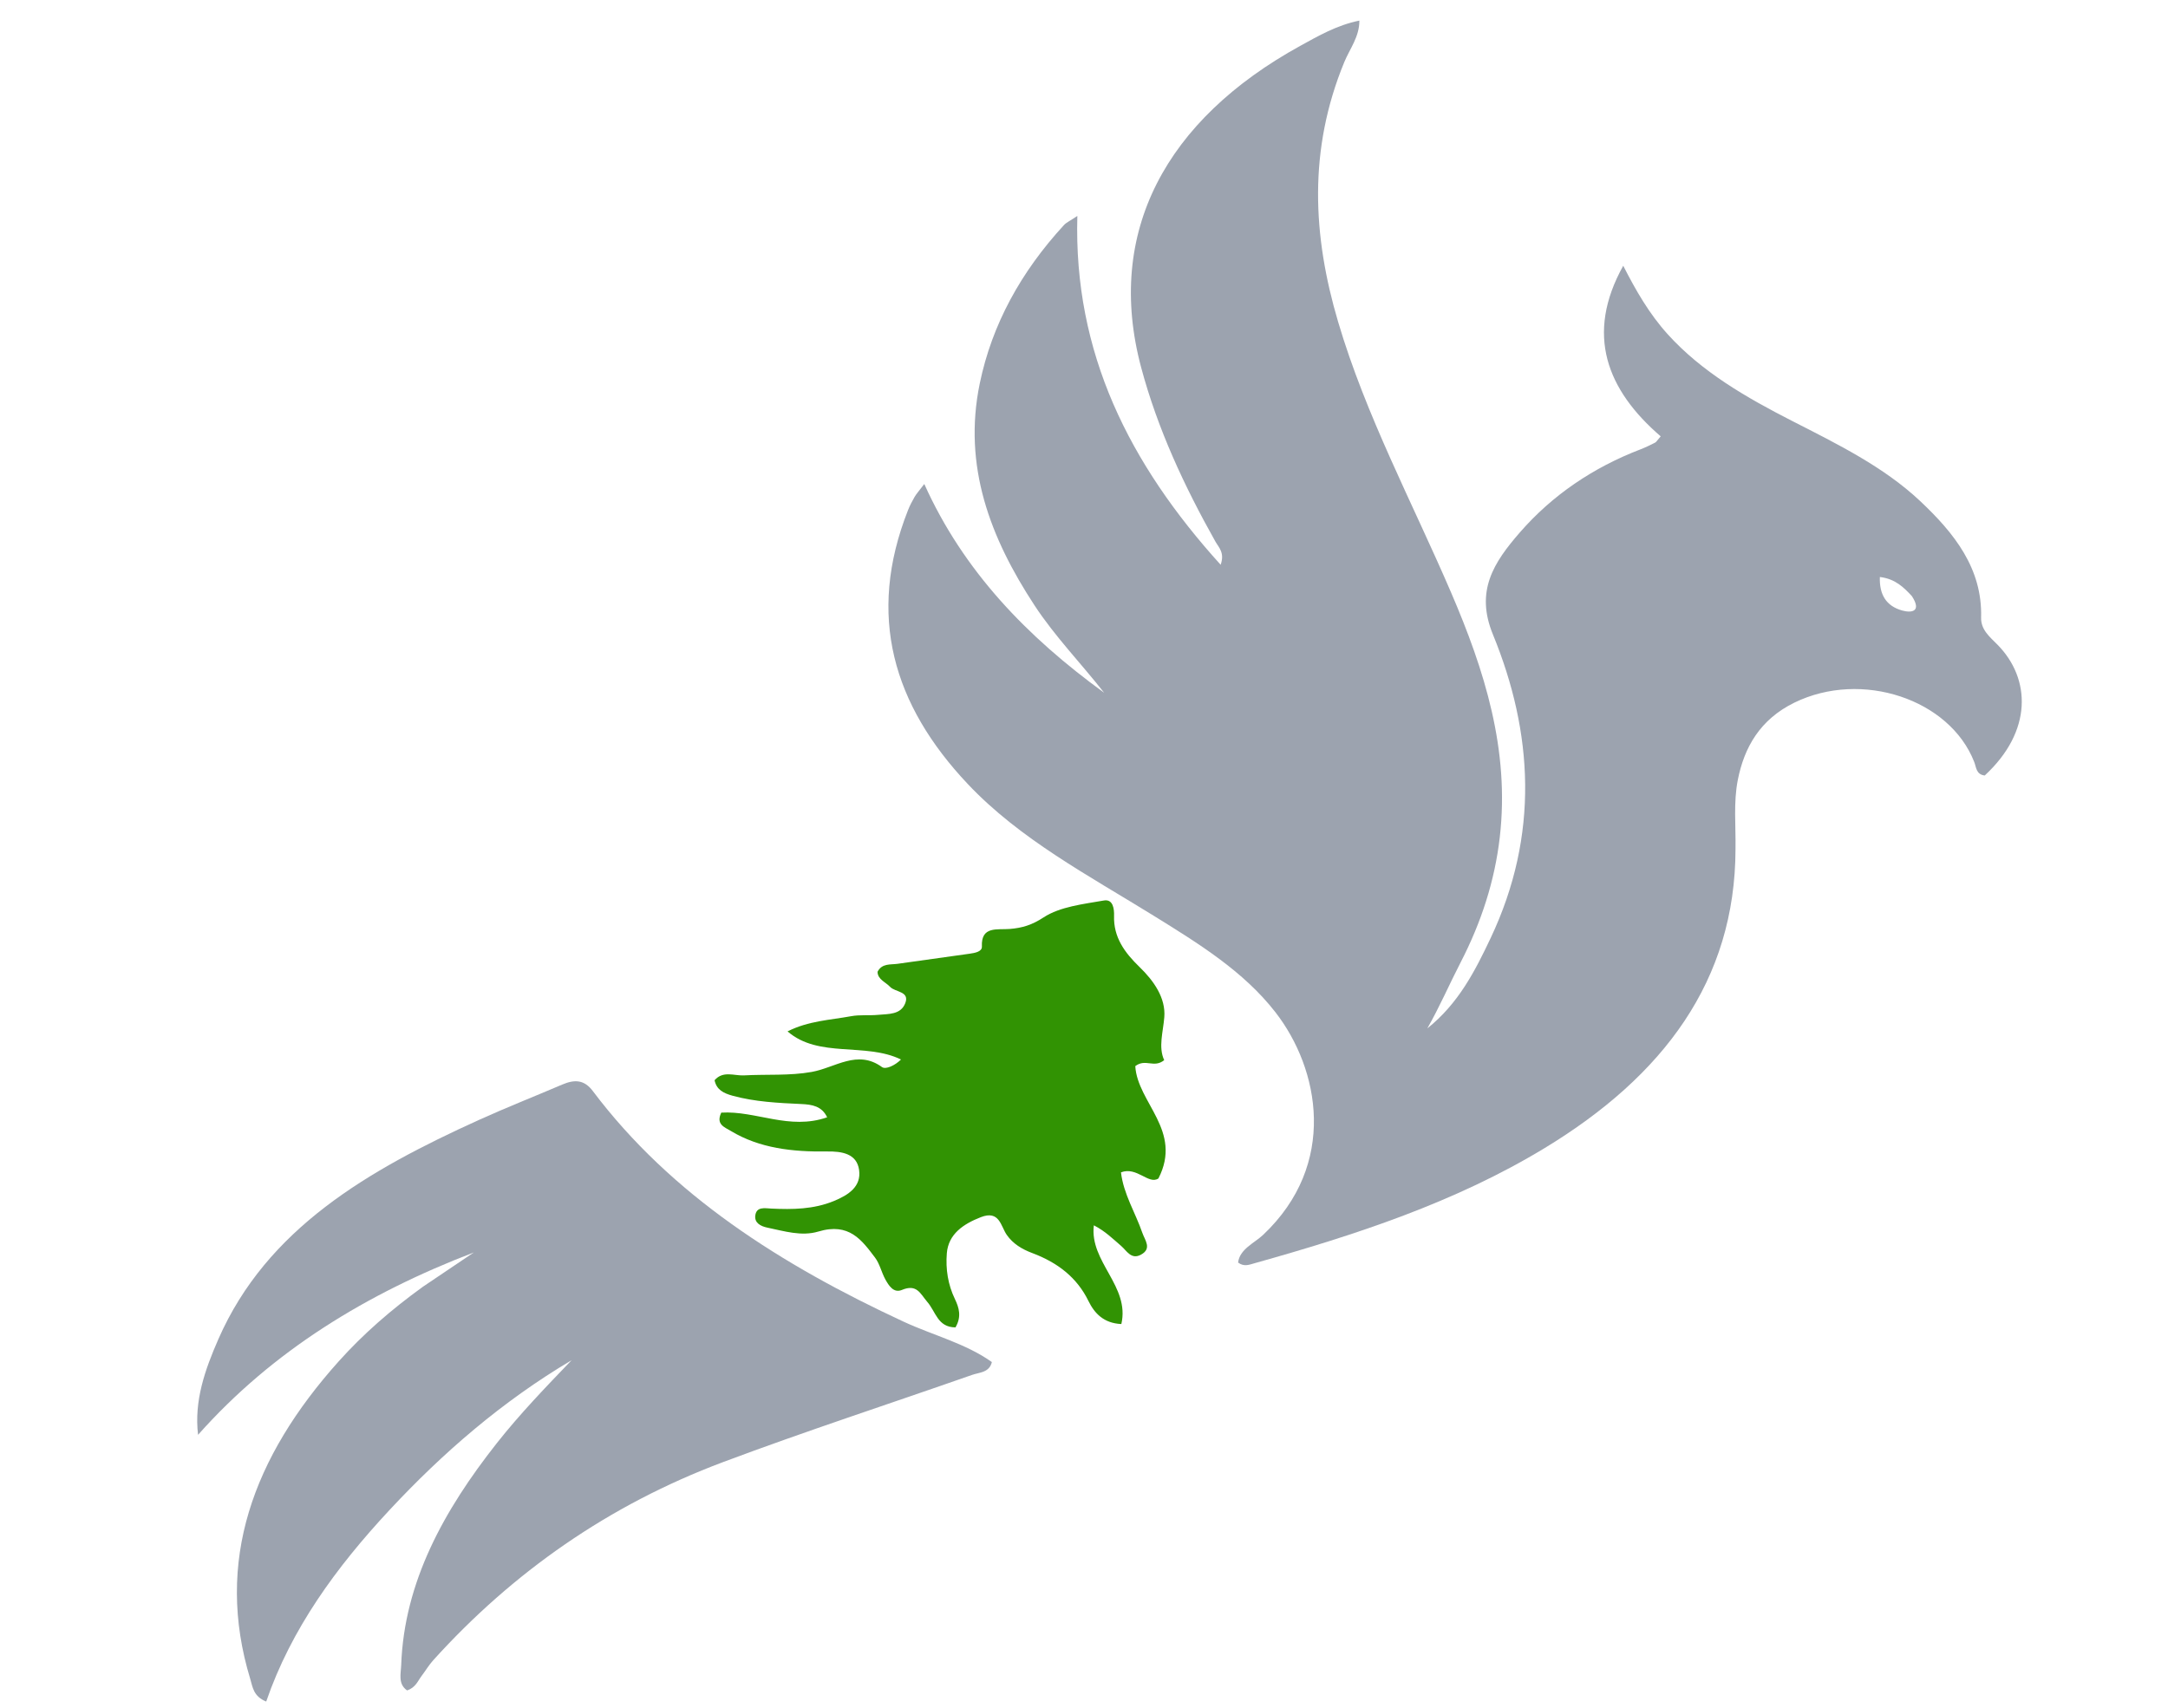 <svg width="410" height="323" viewBox="0 0 410 323" fill="none" xmlns="http://www.w3.org/2000/svg">
<g clip-path="url(#clip0_54_10)">
<path d="M328.209 160.614C328.161 185.522 314.539 203.552 292.157 217.142C275.175 227.452 256.331 233.604 237.186 238.969C236.26 239.228 235.257 239.67 234.141 238.819C234.451 236.263 237.219 235.143 238.865 233.591C253.027 220.24 249.558 202.211 241.191 191.458C235.162 183.709 226.683 178.484 218.206 173.234C205.881 165.602 192.883 158.755 183.019 148.3C168.921 133.358 163.852 116.435 171.717 96.505C172.057 95.642 172.495 94.801 172.967 93.984C173.291 93.424 173.753 92.924 174.795 91.551C182.213 108.056 194.27 120.472 208.808 131.036C204.461 125.495 199.49 120.378 195.646 114.515C187.286 101.765 182.05 88.177 185.29 72.519C187.597 61.374 193.07 51.421 201.219 42.563C201.655 42.09 202.332 41.794 203.742 40.849C203.012 66.76 213.563 87.733 230.842 106.83C231.65 104.534 230.474 103.551 229.851 102.441C223.959 91.952 218.923 81.141 215.817 69.541C208.958 43.921 220.493 22.66 245.89 8.677C249.338 6.779 252.799 4.769 257.075 3.895C257.105 6.93 255.252 9.251 254.228 11.736C247.38 28.342 248.236 44.589 253.053 60.869C258.319 78.669 267.097 95.059 274.405 112.041C280.749 126.782 285.539 141.883 283.628 158.389C282.68 166.583 280.161 174.418 276.22 182.053C274.09 186.179 272.265 190.439 269.927 194.528C275.808 189.841 278.96 183.658 281.899 177.447C291.142 157.916 289.924 138.525 282.331 120.013C278.976 111.835 282.419 106.46 287.444 100.694C293.553 93.682 301.238 88.451 310.281 84.981C311.213 84.623 312.112 84.177 313.002 83.728C313.231 83.613 313.367 83.332 314.06 82.536C303.88 73.773 299.743 63.259 306.977 50.267C309.346 54.916 311.871 59.332 315.375 63.212C321.8 70.326 330.22 75.182 338.932 79.633C347.541 84.031 356.234 88.293 363.14 94.79C369.599 100.866 374.908 107.549 374.656 116.792C374.591 119.143 376.317 120.487 377.767 121.961C384.055 128.354 384.434 138.291 375.342 146.69C373.706 146.495 373.75 145.148 373.355 144.134C368.714 132.243 352.052 126.7 339.352 132.905C332.871 136.072 329.857 141.345 328.642 147.544C327.805 151.813 328.282 156.069 328.209 160.614ZM361.569 112.766C360.024 111.097 358.428 109.497 355.51 109.143C355.39 112.423 356.672 114.632 359.736 115.484C361.521 115.98 363.469 115.687 361.569 112.766Z" fill="#9CA3AF"/>
<path d="M79.972 243.4C83.353 241.103 86.479 239.007 89.604 236.911C69.373 244.659 51.569 255.509 37.457 271.407C36.692 264.984 38.752 259.118 41.3 253.303C50.469 232.371 69.686 221.328 90.487 211.881C95.699 209.514 101.044 207.414 106.312 205.158C108.731 204.122 110.518 204.261 112.11 206.377C126.935 226.076 147.762 239.268 170.897 250.009C176.437 252.58 182.626 254.113 187.577 257.645C187.101 259.644 185.225 259.586 183.857 260.065C168.152 265.567 152.312 270.728 136.743 276.565C115.07 284.691 96.929 297.46 81.942 314.032C81.111 314.952 80.485 316.02 79.739 317.003C79.012 317.96 78.633 319.185 76.993 319.757C75.226 318.54 75.814 316.604 75.873 314.943C76.434 299.269 83.934 285.684 93.975 272.958C98.29 267.489 103.188 262.397 108.095 257.296C94.947 265.094 83.71 274.835 73.621 285.676C63.564 296.482 55.062 308.14 50.342 321.86C47.901 320.87 47.787 319.104 47.331 317.607C40.554 295.369 47.816 275.623 64.058 257.505C68.691 252.336 73.963 247.741 79.972 243.4Z" fill="#9CA3AF"/>
<path d="M175.315 246.204C174.009 244.647 173.364 242.827 170.549 244.005C168.99 244.657 168.063 243.148 167.442 242.026C166.695 240.677 166.387 239.074 165.464 237.858C162.97 234.573 160.591 231.202 154.759 232.955C151.578 233.912 148.29 232.869 145.139 232.221C143.811 231.947 142.662 231.301 142.835 229.931C143.056 228.181 144.662 228.554 145.867 228.611C149.87 228.801 153.854 228.761 157.689 227.184C160.489 226.033 162.905 224.441 162.467 221.305C162.032 218.191 159.184 217.767 156.407 217.807C149.885 217.901 143.664 217.212 138.235 213.941C136.999 213.197 135.343 212.691 136.404 210.462C142.988 210.067 149.268 213.841 156.427 211.345C155.421 209.225 153.579 208.928 151.539 208.835C147.149 208.633 142.768 208.421 138.559 207.27C136.811 206.792 135.498 206.119 135.136 204.332C136.765 202.47 138.842 203.518 140.706 203.416C144.981 203.182 149.327 203.514 153.511 202.762C157.966 201.961 162.147 198.463 166.792 201.842C167.492 202.351 169.234 201.562 170.392 200.414C163.685 197.131 154.823 200.219 148.938 195.095C152.883 193.097 156.987 192.952 160.948 192.222C162.62 191.914 164.368 192.129 166.073 191.964C168.015 191.777 170.331 191.972 171.195 189.763C172.086 187.485 169.297 187.704 168.328 186.671C167.463 185.749 165.983 185.273 165.953 183.821C166.803 182.185 168.367 182.503 169.725 182.313C174.259 181.679 178.791 181.029 183.326 180.407C184.363 180.264 185.736 180.023 185.691 179.044C185.509 175.109 188.612 175.912 190.97 175.718C193.336 175.523 195.141 174.981 197.377 173.519C200.466 171.501 204.863 171.017 208.769 170.335C210.535 170.027 210.723 172.01 210.684 173.206C210.552 177.275 212.673 180.18 215.508 182.922C218.206 185.531 220.478 188.774 220.186 192.407C219.959 195.24 219.028 198.072 220.167 200.536C218.192 202.116 216.663 200.172 214.698 201.664C215.106 208.612 223.708 213.857 219.077 222.912C217.218 224.157 215.018 220.604 211.994 221.757C212.47 225.864 214.723 229.387 216.037 233.207C216.516 234.598 217.892 236.172 215.777 237.328C213.924 238.341 213.064 236.566 212.029 235.68C210.463 234.339 209.018 232.882 206.861 231.777C206.015 238.713 213.718 243.255 212.063 250.452C208.719 250.305 206.967 248.4 205.835 246.08C203.683 241.672 200.036 238.829 195.213 237.024C193.264 236.294 191.57 235.271 190.392 233.583C189.25 231.946 189.036 228.858 185.492 230.236C182.192 231.519 179.348 233.428 179.058 237.073C178.819 240.086 179.273 242.987 180.581 245.711C181.375 247.366 181.88 249.05 180.695 251.087C177.279 251.049 177.014 248.132 175.315 246.204Z" fill="#319303"/>
</g>
<defs>
<clipPath id="clip0_54_10">
<rect width="410" height="323" fill="white"/>
</clipPath>
</defs>
</svg>
